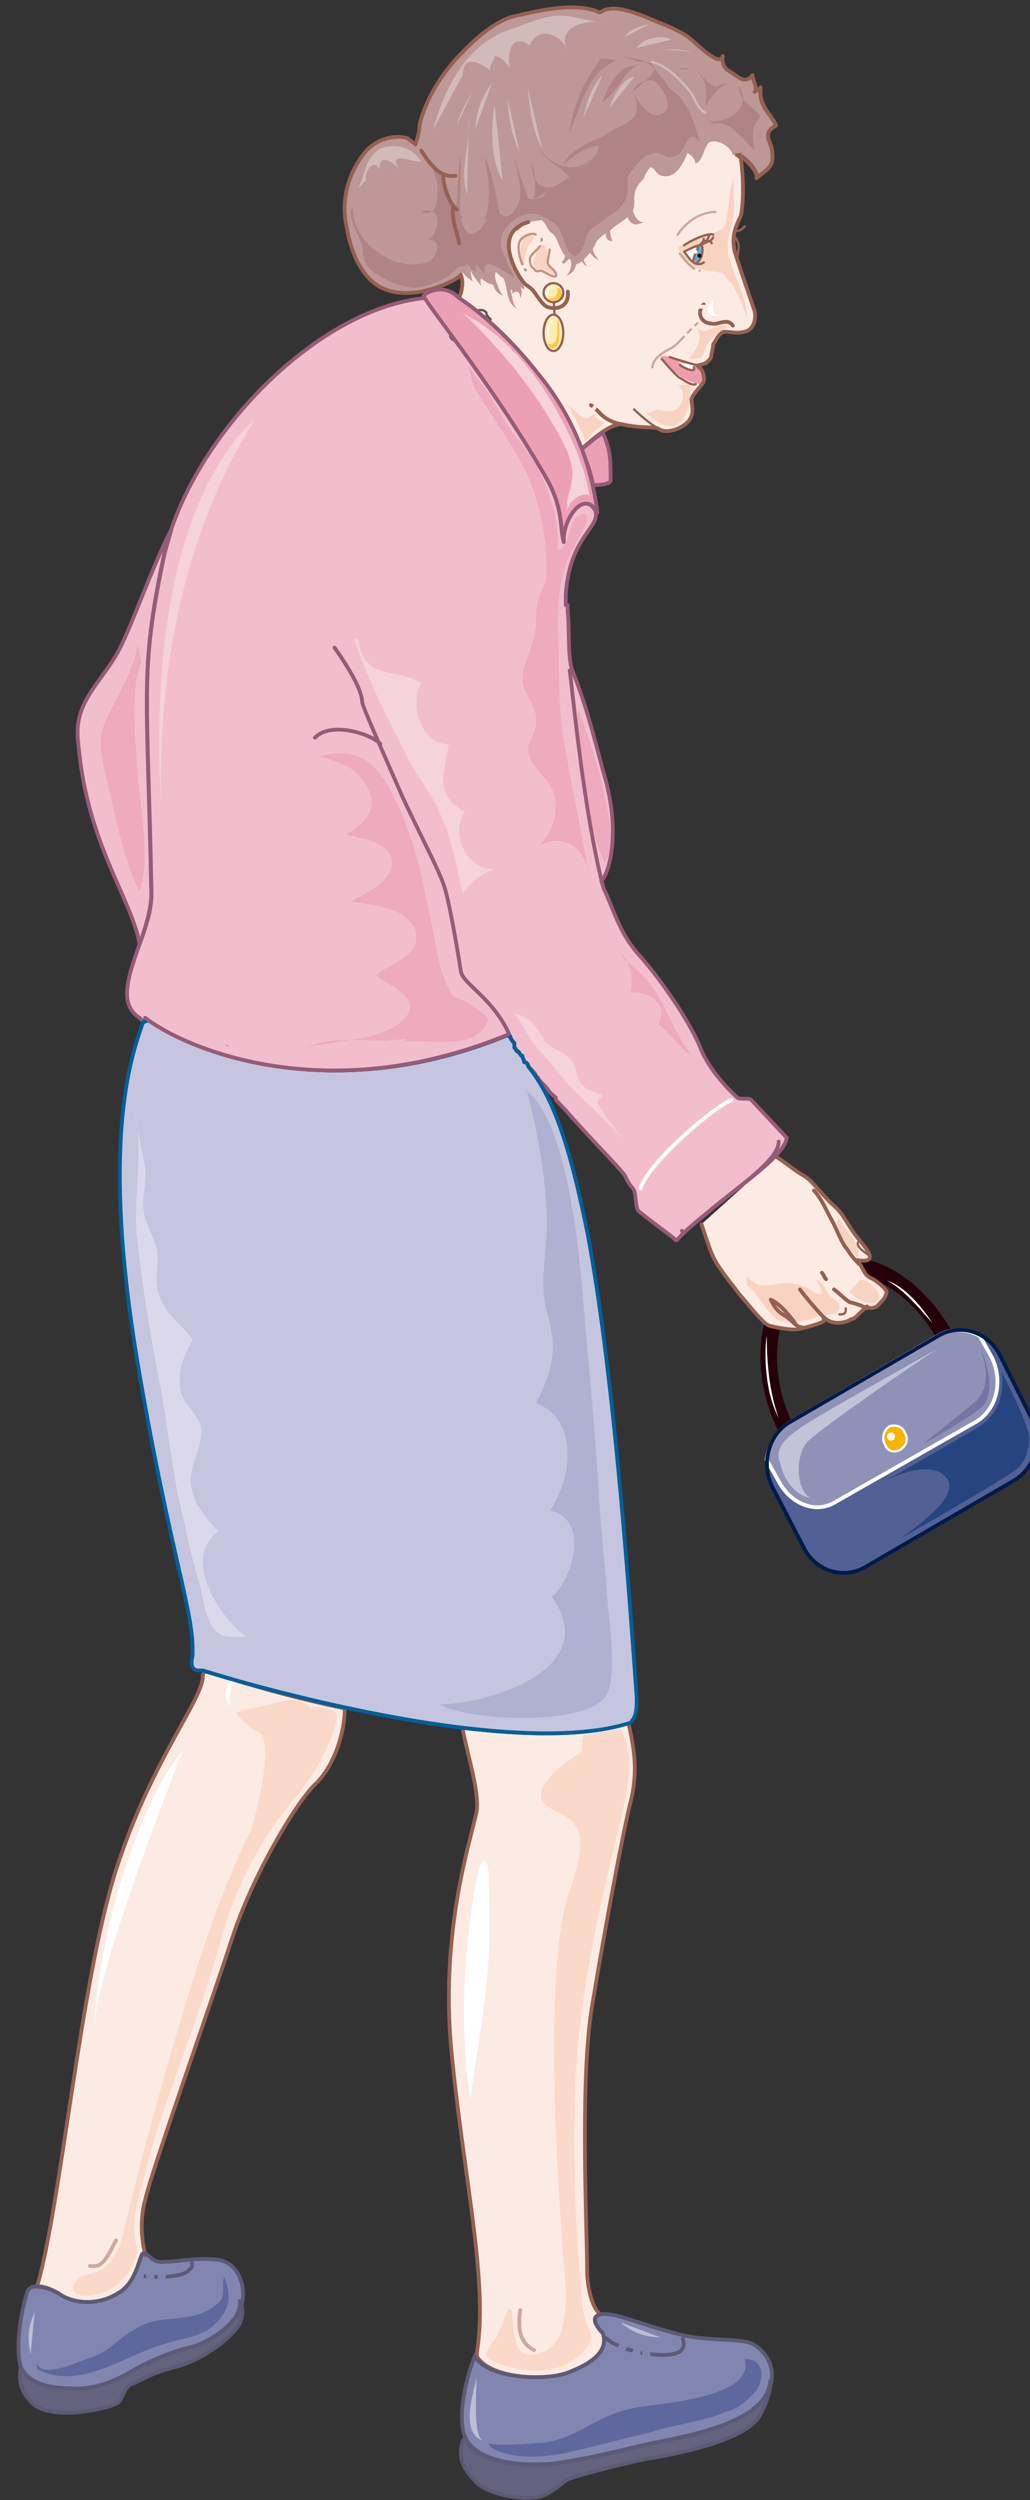 <svg xmlns="http://www.w3.org/2000/svg" version="1.0" viewBox="0 0 217.474 527.622"><rect x="0" y="0" width="217.474" height="527.622" fill="#333333" stroke="none"/><defs><clipPath clipPathUnits="userSpaceOnUse" id="a"><path d="M2.878.48h217.229v528H2.878z"/></clipPath></defs><path d="M183.509 265.959c-.42 0-.84.46-2.499 0 1.24 1.779 1.66 2.678 2.079 3.558 5.437 1.779 10.853 6.216 14.611 12.892l.42-.46c.84-.44 1.679-.88 2.918-.88-4.577-7.995-10.853-13.331-17.53-15.11zM164.72 280.19c-.84 0-2.079-.46-2.498-.46-.42-.44-.42-.44-.84-.44-1.679 6.657-.84 15.112 2.918 22.647.84-.44 1.68-1.32 2.519-1.759h.4c-3.338-7.116-3.758-14.231-2.499-19.988z" fill="#25000a" fill-rule="evenodd"/><path clip-path="url(#a)" d="M217.728 299.199c2.499 4.877.84 10.653-3.758 13.312L182.69 330.7c-4.578 2.658-10.414.899-12.913-3.978l-6.676-12.872c-2.518-4.877-.84-11.093 3.738-13.752l31.3-18.189c4.578-2.678 10.415-.9 12.913 3.978l6.676 13.312z" fill="#526195" fill-rule="evenodd"/><path d="m209.333 286.326-2.498-4.437c-2.499-1.319-5.817-1.779-8.735 0l-31.241 18.21c-2.898 1.758-4.577 4.876-4.997 7.974l2.498 4.438c2.499 4.877 7.916 7.095 12.093 4.437l29.562-16.85c4.577-2.678 5.817-8.875 3.318-13.772z" fill="#9091b7" fill-rule="evenodd"/><path d="M186.927 304.975c-.84-1.319-.42-3.078.82-3.957 1.218-.44 2.877 0 3.277 1.319.82 1.319.42 2.638-.82 3.518-1.239.88-2.878.44-3.277-.88z" fill="#f8b400" fill-rule="evenodd"/><path d="m43.214 352.546-.4.9c.4 4.877-10.833 17.749-18.349 41.295-7.495 23.526-11.653 71.037-16.67 87.906 1.26 0 2.919.44 4.597 1.32 2.919 2.218 8.335 2.658 12.493 0 4.177-2.219 4.577-8.435 5.417-8.435.42 0 .42.44.42.44-.84-3.099-1.26-7.536 0-11.973 1.259-5.777 14.17-42.175 18.328-55.067 4.178-12.872 13.332-28.403 17.51-32.4 4.157-3.998 6.236-11.093 6.236-15.99-12.912-2.659-24.165-6.217-29.582-7.996zM132.7 363.58c-8.735 2.678-21.627 2.678-34.92.9v.879c.84 4.457 3.319 12.452 2.919 16.45-.42 3.997-7.915 23.985-5.417 50.629 2.499 26.664 7.895 48.87 5.417 63.961v.9c2.898 4.877 15.37 5.316 19.948 3.098 4.557-1.78 7.895-4.438 6.636-7.995-2.079-2.22-2.079-3.538-.42-3.998-1.659-.88-2.898-5.317-2.898-9.314 0-8.895-1.66-41.315 1.24-56.866 2.498-15.11 6.235-35.099 7.894-41.755 1.66-6.656.84-11.113-.4-16.89zm22.846-330.9c.42 0 .42.46.84.46.839 5.756.419 11.093 0 12.432-.84 1.78-2.08 3.998-1.24 7.556 1.24 3.997 3.738 11.093 4.157 12.432.4 1.32 0 3.998-2.078 4.438-1.68.44-2.919 0-4.158 0-1.259 0-2.079 2.218-2.498 2.658 0 .9-.42 2.219-.42 2.678-.42.88-1.24 1.32-1.24 1.32s-1.258.46-1.678.46l.42.439c.839.44 1.259 2.658.839 3.098-.42.9-2.079 2.219-2.498 3.558 0 1.34.839 3.118-.84 4.897-1.24 1.32-4.557 2.658-6.236 1.32-1.24-.44-3.738 0-7.476-.88-2.918-.44-8.734 5.317-8.734 5.317-1.66-3.538-3.738-9.755-9.135-15.99-5.836-7.536-12.472-13.313-16.63-15.991 0 0 1.24-2.658.4-4.877-.4-2.219-2.079-3.998-2.079-3.998l7.915-20.427 38.237-18.669z" fill="#fcebe2" fill-rule="evenodd"/><path d="M163.86 26.504c-1.239-2.658-3.737-3.998-3.317-7.995l-1.24.9c.82-.44-.42-2.66-.42-3.559-1.678 2.219-3.337 0-4.996-.88-.84-.439-1.66-1.778-1.26-3.117-.819 2.678-6.236-3.538-7.895-4.437-2.918-1.76-5.816-2.659-8.734-3.978-2.499-.9-5.837-2.219-8.315-1.34-1.68.88-.84.44-2.499 0-4.997-1.338-10.813 0-16.65 1.34-3.738.88-7.895 4.437-10.813 7.535-3.738 3.558-7.915 9.754-9.155 15.53 0 1.34-.42 2.66-.84 3.999-.399-.44-1.238-.9-1.658-1.34-3.318-.88-6.656.44-8.735 2.659-3.738 4.437-5.417 10.214-4.157 15.99.84 5.317 3.318 11.533 8.315 13.312 4.577 1.759 11.233 0 15.39-2.678l.84-.88c.42.44 1.239 1.34 2.079 1.779-.42-.9-.42-2.219-.42-3.118 1.659 2.219 3.338 3.998 5.836 3.998-.84-.88-1.679-2.659-1.259-3.998 1.659 3.118 4.577 3.118 6.656 4.897v-1.34a6.189 6.189 0 0 0-1.24-1.778c-.839-2.219-2.918-4.877-2.078-7.096.42-.44 1.24-2.219 2.079-2.219.42-.44.42-.44.82-.879 0-.46.839-.9.839-.9.84 0 2.498-.44 3.338-.44.82.44 1.239 2.22 2.078 2.66 1.24.899 1.24 2.218 2.08 3.557.419 1.32 1.658 1.779 2.498 2.658.82 1.78 4.157-2.658 4.577-3.557.4-1.76 2.898-2.659 4.157-3.978 1.24-.9 2.899-1.779 3.738-3.118.84-1.32 0-3.098.84-4.877.4-.88.82-1.34 1.659-2.219 0-.44.84-1.779 1.239-2.218.84-.44 1.26 1.778 2.918 1.778 2.499.44 4.158-2.658 4.997-4.877.82.44 1.659 1.32 1.659 2.22 1.659-.46 1.659-3.119 2.918-4.438 1.66-.9 4.577.88 4.997 2.658.82-.44 5.397 2.659 4.977 4.877 2.079-1.779 3.758-2.218 3.338-5.317 0-2.218-2.498-3.997.82-5.776z" fill="#bd9897" fill-rule="evenodd"/><path d="M114.77 70.237c0-2.118.94-3.837 2.08-3.837 1.158 0 2.078 1.719 2.078 3.837 0 2.14-.92 3.838-2.079 3.838-1.14 0-2.079-1.699-2.079-3.838z" fill="#ffecb5" fill-rule="evenodd"/><path d="M117.709 67.36v2.638c0 1.319-.42 2.638-1.28 2.638h-.859c.44.44.86.88 1.28.88.859 0 1.278-1.32 1.278-3.079 0-.88 0-2.638-.42-3.078z" fill="#fcc843" fill-rule="evenodd"/><path d="M114.77 61.763c0-1.1.94-2 2.08-2 1.158 0 2.078.9 2.078 2 0 1.119-.92 1.998-2.079 1.998-1.14 0-2.079-.88-2.079-1.998z" fill="#ffecb5" fill-rule="evenodd"/><path d="M117.309 60.723c.44 0 .44.44.44.44 0 .88-.44 1.759-1.3 1.759h-.879c.44.44.88.44 1.32.44.859 0 1.718-.44 1.718-1.32 0-.88-.42-1.319-1.3-1.319z" fill="#fcc843" fill-rule="evenodd"/><path d="M127.283 91.345c-2.039 1.339-4.517 3.537-4.517 3.537 1.239 2.659 2.058 5.297 2.478 7.496.4 0 3.278 0 3.678-.88 0-4.397 0-6.616-1.64-10.153z" fill="#eca0b6" fill-rule="evenodd"/><path d="M148.11 258.363c.84 2.22 1.68 5.777 3.338 8.455 2.079 3.118 3.318 4.438 4.577 6.217 1.66 1.778 4.578 5.776 6.237 6.675 1.239.44 4.577.88 5.396.88 1.26 0 5.837-1.32 6.257-1.779v-.88c2.078 2.22 5.396.88 5.816.44.84 0 1.24-.88 3.318-2.658.42.44 1.26.44 2.079 0 .42-.44.84-.9 1.259-1.34.42-.439.82-1.338.82-1.778-.4-.88-2.08-2.219-2.899-2.659-2.078-.899-1.659-1.779-3.338-4.017 5.417.9 1.26-3.098-.4-5.337-1.678-2.219-2.498-4.437-4.577-6.216-2.078-1.78-4.577-5.337-6.236-6.216-1.679-.9-3.758-2.679-5.836-4.018z" fill="#fcebe2" fill-rule="evenodd"/><path d="M158.604 232.1c-.42-.46-2.499 0-2.918-.46-3.318-3.099-5.837-6.217-7.496-9.754-2.498-6.676-9.994-16.89-13.751-20.888-3.338-3.997-4.578-7.995-6.656-12.872-.42-.44-.42-1.34-.84-2.219 1.24-.9 4.577-9.334.42-23.086-1.68-6.216-3.338-13.332-6.676-21.766-.82-3.119-.42-7.996-.82-11.993v-1.34h-.42v-2.218c.82-12.433 7.496-14.211 6.237-17.75-2.499-4.457-7.076 2.22-6.656 6.657-.84-2.679 0-6.656-3.338-12.893-9.994-17.749-22.906-33.74-25.824-38.636-23.766 2.239-50.43 30.661-55.427 55.087-4.997 23.965-3.338 27.963-2.498 70.597 0 9.334-9.595 21.767-2.499 26.204l.84.9c.4-.46.4-.9.4-.9 7.915 6.216 37.916 19.548 76.673 3.558 0 0 0 .44.42.44 0 .44.42.899.84 1.339v.88c.419.439.419.899.819.899.42.44.42.879.84.879 0 .44.419.88.419 1.34.42 0 .84.439.84.879l.819.9c.42.439.84.879.84 1.318.42 0 .42.44.839.9.42.44.82.88 1.24 1.319l.419.46c.42.88 1.26 1.319 1.659 1.759v.46c.84.879 1.26 1.319 2.099 2.218 5.416 6.216 11.253 11.993 12.492 13.752.42.9.84 1.779 1.659 2.678.84.88.42 3.998 1.26 4.877 3.337 2.678 7.075 5.337 7.495 5.777.84.879-.42.44 6.256-4.877 6.656-5.777 17.09-12.433 17.49-16.43-2.5-2.679-4.998-5.337-7.496-7.996z" fill="#f2becd" fill-rule="evenodd"/><path d="M29.482 199.28c1.26-3.539 2.519-7.096 2.519-10.654-.84-42.674-2.519-46.672 2.518-70.657.42-2.22 1.24-4.458 1.66-6.237-4.178 8.015-8.796 21.787-11.734 26.664-3.778 6.236-8.814 10.234-7.975 17.79 1.679 21.766 11.333 33.32 13.012 43.093z" fill="#f2becd" fill-rule="evenodd"/><path d="M111.512 225.044c0-.44-.4-.88-.82-.88 0-.44-.419-.9-.419-1.339-.42 0-.42-.44-.84-.88-.42 0-.42-.44-.839-.899v-.88c-.4-.44-.82-.899-.82-1.339-.42 0-.42-.44-.42-.44-37.516 15.551-67.118 3.119-75.873-3.117l-1.26.46c-2.918 7.994-8.754 26.203-1.239 71.496 7.076 41.755 12.093 52.868 11.673 62.202-.84 3.538 1.24 3.098 2.08 3.098 14.17 4.438 66.279 18.649 90.045 11.114 1.659-.9 1.659-3.118 1.659-5.337-1.24-16.87-4.578-67.52-10.414-98.16-3.338-16.43-6.676-27.984-12.513-35.1z" fill="#c6c5df" fill-rule="evenodd"/><path d="M127.283 492.422c1.24 3.557-2.079 6.196-6.636 7.995-4.597 2.198-17.51 1.759-20.428-3.118-1.639 3.997-3.757 12.392-2.078 16.83 1.679 4.437 9.154 6.635 18.748 5.756 9.554-1.32 14.551-3.078 23.706-4.877 8.754-1.76 18.349-4.397 21.267-9.714 2.878-5.317-.44-9.315-2.918-10.634-2.919-1.359-10.434-.44-16.27-2.238-5.397-1.32-10.794-3.518-13.712-3.958-2.918-.48-4.997.44-1.68 3.958z" fill="#8186b1" fill-rule="evenodd"/><path d="M162.661 502.136c0 .92-.4 2.238-.84 3.118-2.917 5.357-12.472 8.035-21.226 9.794-9.155 1.799-14.152 3.598-23.706 4.917-9.154.88-16.67-.88-18.748-5.357l-.4.44c-1.28 4.037.4 6.236 2.918 8.914 2.878 2.679 10.793 3.998 14.151 2.679 3.318-1.76 3.718-2.679 5.397-3.558 4.158-1.32 9.554-2.678 15.39-3.998 8.316-1.359 21.228-4.037 24.586-8.914 2.878-4.917 2.478-8.035 2.478-8.035z" fill="#64627d" fill-rule="evenodd"/><path d="M5.677 483.987c-1.26 3.997-2.519 11.573-1.26 15.57 1.68 3.578 6.257 4.458 10.434 4.458 4.597.44 9.174-1.34 12.932-3.558 3.758-2.219 8.355-4.018 11.693-4.897 2.918-.44 7.915-3.118 10.414-6.676 2.918-4.018 1.259-11.573-4.158-12.033-5.017-.44-7.515.46-10.853.46-2.918.44-3.338-1.8-4.597-1.8-.82 0-1.24 6.237-5.417 8.476-4.178 2.658-9.594 2.218-12.512 0-2.919-1.78-6.257-2.239-6.676 0z" fill="#8186b1" fill-rule="evenodd"/><path d="M50.63 485.266c0 1.34 0 2.239-.84 3.578-2.499 3.578-7.496 6.256-10.414 6.696-3.338.9-7.915 2.678-11.673 4.917-3.738 2.218-8.315 4.017-12.912 3.558-4.157 0-8.735-.88-10.414-4.458-.42 3.118 0 4.917 1.68 6.696 1.239 2.219 5.416 3.558 11.652 2.679 5.837-.9 5.837-1.34 7.096-1.78 1.24-.899 1.24-3.137 2.898-4.017 1.68-.46 3.758-2.239 9.175-3.578 5.416-1.339 10.833-5.357 12.912-8.035 1.659-1.779 1.659-4.457.84-6.256z" fill="#64627d" fill-rule="evenodd"/><path d="M64.8 220.946c5.837-2.219 10.434-1.32 16.67-1.32 3.339-.439 12.093-.439 14.172-3.557 2.499-3.118-1.24-7.116-2.079-10.214-1.239-3.558-1.659-7.555-2.498-11.113-1.66-8.435-3.338-16.87-7.076-24.865-3.758-7.995-7.515-12.892-16.67-10.214 3.318.88 7.076 1.78 9.155 4.877 4.177 5.337 1.259 8.895-3.338 11.553 2.918.88 8.754 1.34 9.594 5.337.42 4.877-5.837 7.096-8.755 8.875 4.178.44 12.513 1.339 13.752 6.216 1.26 5.337-5.417 6.676-8.335 9.334 2.079 1.78 7.515 3.558 7.096 7.096-.84 3.998-7.916 5.776-10.834 6.236z" fill="#eeaabe" fill-rule="evenodd"/><path d="M85.588 219.767c5.017-.46 15.85 2.218 17.51-4.917-2.08-1.78-4.578-3.578-7.076-4.477-4.997-2.679-5.417-2.679-7.096-8.935z" fill="#eeaabe" fill-rule="evenodd"/><path d="M74.795 134.838c2.918 8.895 7.095 16.91 11.253 24.905 2.079 4.457 5.417 8.015 7.076 12.453 2.498 5.336 3.338 11.113 4.577 16.45 1.679-2.659 4.177-4.438 7.076-5.337-5.817.9-9.994-7.096-6.656-11.993-6.237-3.558-4.578-7.555-3.338-14.231-6.237 0-8.315-8.895-5.817-12.892-4.997-3.558-12.073 0-13.332-9.355zm33.819 79.152c1.66 1.78 2.499 3.998 3.738 5.757 2.079 2.658 4.557 5.317 6.636 7.975 4.557 5.317 9.954 8.855 14.091 15.05-2.478-3.537-4.957-6.635-7.035-10.173.42-.44.42-.88 1.239-1.34-1.24-.879-3.318-.879-4.138-2.198-1.659-1.339-1.259-3.997-2.498-5.317-1.66-2.218-4.138-1.779-5.797-4.437-1.659-2.658-2.918-4.857-6.236-5.317zM33.98 168.978c-2.52-46.992 9.194-70.957 19.628-80.272-3.758 6.656-20.468 31.94-19.629 80.272z" fill="#f6d2db" fill-rule="evenodd"/><path d="M129.002 43.773c2.079-3.098 4.577-10.613 9.154-11.513 2.499 0 2.079 1.78 4.997.44 1.66-.88 2.079-6.196 4.557-2.658-1.659-6.636-3.318-10.634-9.973-13.292 2.078 1.339 5.416 6.656 1.259 7.535-2.499.44-4.997-3.977-5.837-5.756 4.158 7.975-2.478 7.095-6.236 10.633-.4 0-.4 2.219-.82 3.098-1.259 1.78-2.498 2.659-4.157 3.998-2.498 2.219-5.816 2.658-7.495 5.757z" fill="#b08384" fill-rule="evenodd"/><path d="M124.884 38.037c-8.754.88-7.075 13.332 1.66 8.455 2.918-1.34 4.996-2.239 5.836-5.357.84-3.998-1.66-7.995 3.738-10.234zm25.665-11.973c3.777-.88 6.276 3.518 8.794 5.717-.42-2.639-.84-5.277 1.24-7.056-1.66-2.638-4.598-3.078-4.598-6.616 2.939 4.417-2.078 7.955-6.276 7.515z" fill="#b08384" fill-rule="evenodd"/><path d="M91.425 27.383c2.518-8.894 6.676-17.33 15.45-20.887 2.918-.9 6.676-2.678 10.014-3.118 3.758-.46 7.096 1.32 10.834 1.32-3.738-.44-10.414.459-7.916 6.235-.84-3.557-6.256-5.776-7.935-1.339-3.758-2.658-4.997 1.34-4.157 4.897-.84-1.339-2.099-2.658-3.338-2.658 0 1.319-1.26 1.779-.84 3.098-2.098-1.779-5.836-3.558-5.836.9z" fill="#d2bab9" fill-rule="evenodd"/><path d="M103.517 516.427c4.178 2.658 10.834 2.219 15.41 1.34 6.237-1.34 12.493-3.099 18.31-4.438 5.417-1.759 11.253-2.219 16.25-4.417 2.498-.46 4.577-2.659 6.236-4.438 1.66-2.658 1.66-6.656-2.498-6.656 2.498 8.875-20.388 9.315-24.565 10.634-7.496 1.779-10.814 6.216-18.31 7.096-1.658 0-9.573.879-11.252 0zm-95.722-16.51c9.155 4.857 18.729-3.078 27.044-5.297 4.157-1.319 7.495-1.319 10.394-3.977 3.338-3.098 3.737-6.197 2.078-10.174-.42 1.339 0 3.098-.42 4.437-.819 1.76-3.737 3.078-4.976 3.518-4.578 1.34-9.575.46-13.312 3.098-4.158 2.219-5.417 4.857-9.994 6.196-2.479.88-9.974 4.418-10.814.88z" fill="#5f689c" fill-rule="evenodd"/><path d="M7.316 487.984c-1.26 2.639-1.68 5.717-.84 8.795zm94.582 27.104c-4.637-1.76-2.098-9.714-1.259-13.272 0 2.658-.84 11.953 1.26 13.272zm29.182-24.945c2.499 2.239 5.417 3.118 8.316 3.118z" fill="#bdbed6" fill-rule="evenodd"/><path d="M157.704 271.196c2.499 1.779 4.158 6.256 7.056 7.595 2.079.44 4.997 0 6.656-.44 1.24-.46 1.66-.9 2.898-.9.84 0 2.899 0 2.899-1.778 0-.9-1.66-1.799-2.06-2.239-.839-1.339-1.258-2.678-2.917-3.578.42.9 1.259 2.24 1.259 3.119-1.26.46-2.079-.88-3.338-1.34-1.24-.44-2.479-.88-4.138-.88-3.318 0-5.396 1.78-8.315-1.358zm19.189-12.833c.42 3.079 1.659 4.837 4.137 7.036 1.22-3.078-3.298-6.156-4.137-8.795zm2.478 14.192c.84 1.339 5.457 4.037 6.296 1.339.42-1.34-2.938-4.497-4.197-3.598zM136.437 87.327c2.119 1.34 4.637 4.018 7.156 1.779 1.679-1.34 2.518-5.816 2.099-8.075-.84 0-1.68.46-2.519 0 1.26 1.36 1.26 3.158.42 4.497-1.26 1.8-2.938 1.34-4.617.9zm9.115-11.573c3.378 0 2.538-.44 3.797-3.078 1.26-1.779 2.519-2.658 4.198-3.538-1.679-1.779-4.617 2.199-6.296 0 .84 2.199.42 3.538-.84 5.297zm9.254-38.217c0 2.679.42 5.357 0 8.475-.42 2.219-1.26 4.437-1.26 6.676.84 4.897 4.158 9.334 4.158 14.671-.4-1.779-1.239-3.997-2.478-6.216-.84-1.34-1.26-2.678-2.079-3.558-.84-.9-2.079-1.799-2.498-2.678-1.26-2.679.42-3.998 1.659-5.337 1.659-3.118 1.239-6.676 2.078-10.234z" fill="#f9d3c1" fill-rule="evenodd"/><path d="M153.187 47.771c-1.679 1.34-3.758 1.779-5.836 2.678-.84.44-2.079.44-3.338 1.32-1.26.46-.84.46-.42 1.779.42 2.678 3.758 3.118 5.836 3.557.84 0 2.08.44 2.919.44.84.46 1.259 1.779 2.078 2.219zM113.95 50.41c0 .919-.419 1.818-.819 3.178 0 .899-.84 1.339-.42 2.258.42 1.8.82.9 1.66.9 1.239.44 1.639.9 2.878 1.339 0-1.34-2.878-1.8-1.24-4.497zm-1.178-.4c-2.979-2.239-3.838 4.937-1.7 6.716-.859-1.78 0-4.478 1.28-5.817z" fill="#f9d3c1" fill-rule="evenodd"/><path d="M147.23 52.248c-.399 0-.799 0-1.198.46-.4 0-1.2.44-1.6.44.8.44.8 1.339 1.2 1.339 0 .44.4.44.8.88 0-.88 0-2.659.799-3.119z" fill="#fff" fill-rule="evenodd"/><path d="M147.73 51.769c-.42.9-.859 1.339-.859 1.779-.44.899-.44 2.218 0 1.778.86 0 1.3-1.319 1.3-1.778.419-.44.419-1.32 0-1.78z" fill="#59b1df" fill-rule="evenodd"/><path d="M140.275 76.234c0 .44 2.079 2.178 3.758 3.498 1.659.88 3.318 1.299 3.737 1.299.82-.42.82-3.478.42-3.478-.84-.88-5.836-2.199-7.076-2.199z" fill="#f09caa" fill-rule="evenodd"/><path d="M93.903 48.69c3.838-4.437 2.139-10.633 3.418-15.95 0 5.757-.42 11.953 0 18.15zm8.395-2.278c1.639-3.998.82-8.895 0-13.352 1.639 3.118 2.459 8.475 3.278 12.472zm6.656-2.159c2.059-3.538 0-8.874-.82-12.872.82 3.558 2.06 6.676 3.278 10.214zm18.009-31.98c-3.338 4.437-5.836 9.314-6.676 15.51 2.499-5.317 3.758-12.852 9.994-15.05zm4.877 2.138c-2.498 1.8-3.758 4.478-4.597 7.136 3.778-2.658 4.597-7.575 9.194-8.475z" fill="#b08384" fill-rule="evenodd"/><path d="M130.6 11.793c3.779.9 5.038 0 7.976 3.138.84 1.34 2.499 2.239 2.499 4.018-1.66-2.679-6.277-2.679-7.536.44.42-.44 4.617-3.559 4.617-4.898-.42-2.238-2.938-.9-4.197-1.799zm15.811 2.638c2.899 1.78 2.899 4.897 2.479 7.995 1.659-2.218 2.498-3.997 4.977-4.877-2.479 0-2.479 1.78-4.557-.44-1.24-.899-1.24-1.778-2.899-2.678-.84 0-2.078.46-3.338 0zm-16.13 13.352c-3.778 1.34-9.654 3.118-11.353 7.116 2.538-2.659 7.575-5.777 10.933-3.098z" fill="#b08384" fill-rule="evenodd"/><path d="M125.564 32.7c-3.718 4.497-9.095 2.699-11.993-1.799 1.66 3.598 5.377 4.058 7.036 7.196zm-12.852 9.394c.42-2.698.42-5.416-.42-7.675 0 4.977 2.918 6.336 6.636 4.078z" fill="#b08384" fill-rule="evenodd"/><path d="M99.02 24.745c.4 5.297-2.079 11.033-.42 16.31zm5.417-2.638c-.86 4.457-.86 11.992 1.699 15.99zm2.818-1.04c0 3.598.84 7.616 2.478 11.193zm4.157-2.638c.44 4.477.88 8.934 3.039 12.952zM131.88 7.795c1.24-1.799 3.298-2.258 5.357-2.718zm2.559 2.319c1.659-2.259 4.957-2.718 7.435-1.799zm5.276.32c2.139 0 4.278 0 6.396.48zm-12.472 5.356c-2.479 2.659-3.318 5.757-4.158 9.275zm6.636.48c-2.419 0-4.457 4.437-5.277 6.636zM99.74 19.388c-1.22 2.199-2.459 3.958-3.278 7.036zm4.157-1.838c-2.399 3.137-3.198 5.816-3.598 9.833z" fill="#d2bab9" fill-rule="evenodd"/><path d="M143.073 76.234c.84.46 1.26 1.379 2.099 1.379.42.46 1.26.46 1.26-.46-.42-.46-1.68-.46-2.1-.46z" fill="#fff" fill-rule="evenodd"/><path d="M148.61 256.525c6.676-5.777 17.09-12.433 17.49-16.43l-7.496-7.976c-.42-.46-2.499 0-2.918-.46-8.735 4.898-17.49 13.333-21.247 22.207 0 .88 0 1.32.42 1.76 3.337 2.677 7.095 5.336 7.495 5.776.84.879-.4.44 6.256-4.877z" fill="#f2becd" fill-rule="evenodd"/><path d="M140.635 76.714c-.4-.46-.4-.92-1.24-1.38.84-.46 1.66 0 2.479 0z" fill="#f09caa" fill-rule="evenodd"/><path d="M48.61 396.04c-7.935 17.31-21.267 68.818-22.526 75.034-1.24 5.757-4.157 8.435-7.495 8.875-2.918.44-5.437 5.317.82 4.437 6.255-.879 9.174-6.656 9.593-9.314-1.659-7.555 0-9.334 2.499-19.988 2.918-10.653 10.853-30.182 15.03-45.292 4.158-15.091 10.414-23.966 16.67-31.521 6.257-7.995 7.916-14.651 7.916-15.97 0-1.78-2.499-1.78-5.417-2.24 2.499 7.116-10.414 17.77-17.09 35.979z" fill="#fad9c9" fill-rule="evenodd"/><path d="M49.77 361.381c.84.88 1.26 1.759 2.518 2.658 1.26 1.32 3.338 1.76 4.598 3.098 2.518 3.099.839 7.536 1.679 11.074 3.757-.88 9.194-11.074 7.955-15.071-.42-3.538-2.519-4.437-5.437-4.437z" fill="#fad9c9" fill-rule="evenodd"/><path d="M54.407 364.859c3.318 2.239.84 14.711-2.498 24.945-3.738 10.234 9.154-12.912 9.154-12.912l2.059-10.234z" fill="#fad9c9" fill-rule="evenodd"/><path d="M19.788 428.02c1.679-24.884 10.913-49.33 18.869-58.684-3.338 8.455-17.61 44.913-18.869 58.685z" fill="#fff" fill-rule="evenodd"/><path d="M131.06 364.859c2.1 4.017 2.5 8.455.42 17.35-2.078 9.334-9.154 34.678-9.994 57.345-.84 22.666.84 38.676 1.26 44.912.4 6.217 2.078 6.656 2.078 8.875 0 1.779-6.256 11.113-20.827 4.897-2.099-.88-1.26-2.219.42-4.437 2.078-2.679 2.898-9.335 3.737-5.337.42 3.998.42 9.334 4.578 8.435 4.597-.88 7.095-3.998 6.676-14.671-.84-10.214-5.417-65.78.84-83.13 6.235-17.33-2.1-14.671-5.418-18.669-3.338-3.997 7.916-10.673 7.916-10.673l.4-3.558z" fill="#fad9c9" fill-rule="evenodd"/><path d="M103.177 412.91c.4-6.676 0-13.332 0-17.79-.42-3.557-1.259-3.098-2.098-.44-2.519 10.674-4.617 32.461-1.68 48.451 0-3.098 2.939-16.89 3.778-30.221z" fill="#fff" fill-rule="evenodd"/><path d="M119.408 84.709c1.679 2.638 2.918 5.256 4.157 8.315.84-.42 1.26-1.3 2.079-2.18.42-.439 1.679-.879 2.079-1.758-1.24 0-2.08-1.3-2.479-1.739-2.079 2.618-3.758-1.32-5.417-1.759z" fill="#f9d3c1" fill-rule="evenodd"/><path d="M150.229 63.362c-1.64 2.238-.82 3.997 2.039 3.118-2.04.44-2.04-1.78-1.62-3.118z" fill="#fff" fill-rule="evenodd"/><path d="M171.036 316.088c-2.918-1.759-3.318-8.854-.42-11.972 3.339-3.098 21.228-15.53 27.464-19.528 0 0-18.309 10.213-25.784 14.65-7.496 4.438-8.755 6.657-7.496 9.755.42 2.658 2.918 6.656 6.236 7.095z" fill="#c2c2d8" fill-rule="evenodd"/><path d="M28.203 233.978c2.498 8.435-.42 19.528.84 28.403 1.239 10.654 2.918 20.847 4.996 31.061 1.66 9.315 2.499 19.069 4.997 28.403.82 4.437 2.08 8.875 3.318 13.312 1.68 7.975 2.1 11.073 9.575 10.194-4.578-3.098-14.152-15.97-5.817-22.187-2.498-2.658-4.997-5.317-5.836-9.754-.42-4.437 2.918-8.435 2.078-12.432-.4-2.22-3.318-4.438-4.157-7.096-.82-4.437.42-7.536 2.498-11.093-1.659-2.659-4.997-4.877-6.236-7.536-2.498-4.877-.84-6.216-1.26-11.093-.419-3.098-2.498-5.317-2.917-8.875-.4-3.558 1.259-7.095 0-10.653z" fill="#dad8ea" fill-rule="evenodd"/><path d="M111.133 230.3c7.915 5.337 10.833 30.682 11.653 40.016 1.259 15.55 2.918 31.121 3.757 46.672.42 6.676 1.24 13.332 1.66 20.008.419 4.877 2.078 15.99 0 20.447-3.339 7.096-29.583 5.777-35.42 2.219 10.015 0 34.6-7.116 23.766-22.666 4.578-3.998 7.916-16.45-.42-18.23 4.578-6.675 6.237-19.108-2.918-22.665 3.338-6.676 4.578-11.114 2.499-18.23-1.66-6.216-.84-9.334-.42-15.55.84-9.794-1.659-22.686-3.758-31.121z" fill="#b0b0d2" fill-rule="evenodd"/><path d="M190.245 324.563c4.997-2.658 21.607-12.452 24.085-14.231 2.499-1.799 3.738-6.236 2.499-8.915-.82-3.118-5.397-12.032-5.397-12.032s1.659 7.575-4.577 11.593c-6.636 3.997-20.768 12.012-20.768 12.012 6.236-3.558 12.473-3.997 14.132-.44 1.659 3.998-7.056 9.795-9.974 12.013z" fill="#264580" fill-rule="evenodd"/><path d="M194.722 304.895s10.074-5.736 12.592-7.955c2.919-3.098 1.26-8.835-.42-12.832 1.26 3.538 2.52 8.854-1.259 11.953-3.777 3.098-10.913 8.834-10.913 8.834z" fill="#7376a2" fill-rule="evenodd"/><path d="M164.42 299.219c-3.358-6.197-2.938-15.491-2.518-17.27 0 2.219 0 10.634 2.518 17.27zm22.787-28.943c2.118.46 5.896 3.138 9.674 8.955-1.26-1.34-6.297-7.596-9.674-8.955z" fill="#fff" fill-rule="evenodd"/><path d="M116.51 115.27c3.737 3.118 3.317-5.337 5.396-6.216 4.537-2.678.4 4.437-.42 5.776-3.318 5.337-3.737 11.573-3.737 17.79.42 7.555 0 16.01 1.259 23.565 1.639 9.355 3.718 19.129 5.377 28.463-.84-5.776-5.377-8.895-10.354-6.216 2.079-2.679 3.318-4.897 3.318-8.455 0-5.337-4.977-7.116-5.797-11.113-.42-2.219 1.64-3.998 1.64-6.237.42-3.557-2.899-6.216-2.899-9.334 0-3.118 2.079-6.216 2.499-9.334.82-3.118 0-5.777 1.239-8.455.82-2.219 2.079-3.998 2.478-6.216.42-2.239 0-2.239.42-4.018zm14.51 85.748c.42 1.78 2.1 2.219 3.359 3.558 2.098 1.779 2.938 3.118 4.617 5.777 2.518 3.997 4.197 8.894 7.115 12.432-2.918-1.759-4.597-4.877-7.115-6.656 2.518-4.437-2.519-7.116-5.877-6.656.84-4.018-.42-8.015-4.197-9.794z" fill="#eeaabe" fill-rule="evenodd"/><path d="M121.886 150.489c0 5.776 1.68 11.993 2.099 18.209.84 3.997 1.679 9.774 3.778 13.312 2.518-3.998.42-11.094-.42-15.53-1.26-6.217-3.358-11.114-5.037-16.45zM99.78 81.05c4.177 7.556 11.273 16.011 13.351 24.006 2.08 6.676 2.919 14.671 1.68 21.787 1.658-4.877 3.317-8.894 2.918-14.231-.42-4.877-2.1-9.774-4.178-13.772-1.679-3.558-5.017-6.676-7.096-10.234-1.239-2.218-2.498-4.457-3.757-6.236-1.24-1.779-2.918-3.558-3.758-5.337zm-70.758 54.668c-.42 4.897-3.338 9.334-5.426 13.781-2.509 4.887-2.929 6.227-1.67 12.443 2.09 8.445 3.758 18.669 7.516 26.224 2.499-6.666 0-18.219-.42-25.774-.42-6.227-1.669-16.89.84-22.667z" fill="#eeaabe" fill-rule="evenodd"/><path d="M133.959 38.896c-1.24 2.24-.82 8.475 2.478 8.036-.82 0-1.639.44-2.478.44-2.079-.88-1.24-2.66-2.079-4.458zm-3.359 7.516c-2.098.46-2.098 2.698-1.258 4.477-2.1 0-1.26-2.238-1.26-3.578zm-4.157 3.198c-2.458 1.32-1.219 3.958 0 5.277-1.219-.44-1.639-1.32-2.458-2.199-1.24.88-.84 2.638 0 3.518-1.24-.44-.84-1.759-2.059-.88-.42.44-.42 1.76-1.24 2.2-.419.439-.839.439-1.238.879.82-.88 1.639-2.639.82-3.958-.42.44-1.24 1.759-1.66.88 1.66-1.76 0-4.398 0-6.597zm-21.986 5.756c1.259 2.22 2.078 3.099 2.498 5.757.42 2.199.82 3.518 2.898 4.397-1.659-.44-1.659-3.078-2.078-4.397.42 0 .42.44.42.88.839-.88 1.658-.44 1.658.879 1.24-2.199-1.659-4.857-2.898-6.616z" fill="#bd9897" fill-rule="evenodd"/><path d="M105.736 56.646c-2.519.44-.42 4.437.4 5.756-2.08-.88-1.66-2.218-2.919-3.977-.4-.46-1.239-.46-1.659-1.34-1.259-.88-.839-2.218-.42-3.557z" fill="#bd9897" fill-rule="evenodd"/><path d="M102.298 57.185c-.8.9-1.22 2.659-.4 3.538-1.639-2.198-3.278-3.538-2.858-6.636z" fill="#bd9897" fill-rule="evenodd"/><path d="M116.93 67.36c-.86 0-2.16 2.678-.86 4.876-.42-.44-.42-3.977.86-4.877zm0-7.117c-.86 0-2.16 1.32-1.28 2.639 0-.88.42-2.639 1.28-2.639z" fill="#fff" fill-rule="evenodd"/><path d="m43.214 352.546-.4.9c.4 4.877-10.833 17.749-18.349 41.295-7.495 23.526-11.653 71.037-16.67 87.906 1.26 0 2.919.44 4.597 1.32 2.919 2.218 8.335 2.658 12.493 0 4.177-2.219 4.577-8.435 5.417-8.435.42 0 .42.44.42.44-.84-3.099-1.26-7.536 0-11.973 1.259-5.777 14.17-42.175 18.328-55.067 4.178-12.872 13.332-28.403 17.51-32.4 4.157-3.998 6.236-11.093 6.236-15.99 0 0 0 0 0 0-12.912-2.659-24.165-6.217-29.582-7.996" fill="none" stroke="#956152" stroke-width=".8" stroke-linecap="round" stroke-linejoin="round"/><path d="M30.661 214.79c7.916 6.216 37.897 19.508 76.594 3.558" fill="none" stroke="#955b77" stroke-width=".8" stroke-linecap="round" stroke-linejoin="round"/><path d="M132.7 363.58c-8.735 2.678-21.627 2.678-34.92.9v.879c.84 4.457 3.319 12.452 2.919 16.45-.42 3.997-7.915 23.985-5.417 50.629 2.499 26.664 7.895 48.87 5.417 63.961v.9c2.898 4.877 15.37 5.316 19.948 3.098 4.557-1.78 7.895-4.438 6.636-7.995-2.079-2.22-2.079-3.538-.42-3.998-1.659-.88-2.898-5.317-2.898-9.314 0-8.895-1.66-41.315 1.24-56.866 2.498-15.11 6.235-35.099 7.894-41.755 1.66-6.656.84-11.113-.4-16.89" fill="none" stroke="#956152" stroke-width=".8" stroke-linecap="round" stroke-linejoin="round"/><path d="M147.23 68.239c-1.638 1.339-3.717 3.977-4.956 4.877-1.24.88-4.138 1.759-4.557 4.397" fill="none" stroke="#c9a89c" stroke-width=".48" stroke-linecap="round" stroke-linejoin="round"/><path d="M146.911 81.07c-.84.44-2.538-.879-3.378-1.318-.84-.44-3.818-3.998-3.818-3.998m7.515 1.279c-.819 0-5.836-1.679-5.836-1.679m5.097 2.139c.42.9-.84.9-2.938-.46m6.716-25.704c-.4-.92-1.24 0-2.499.44-.82 0-3.338 1.359-3.338 1.359.84.9 2.1 3.598 4.178 2.258m1.979-5.876c-1.22-.46-4.917 1.36-6.157 2.259" fill="none" stroke="#956152" stroke-width=".48" stroke-linecap="round" stroke-linejoin="round"/><path d="M148.15 51.769c.44.9 0 3.158-.92 3.597m.48-3.597c-.42 0-.42.46-.42.9-.419.439-.859 1.778-.859 2.218" fill="none" stroke="#956152" stroke-width=".48" stroke-linecap="round" stroke-linejoin="round"/><path d="M131.08 89.506c-4.197-.88-4.617-3.098-6.316-3.998" fill="none" stroke="#956152" stroke-width=".8" stroke-linecap="round" stroke-linejoin="round"/><path d="M147.71 57.085c-1.239.44-4.157-3.557-4.157-3.557" fill="none" stroke="#c8a699" stroke-width=".48" stroke-linecap="round" stroke-linejoin="round"/><path d="M114.39 50.41c0 2.238-1.658 2.238-2.498 4.037 0 .9 0 1.799.84 2.239.42.9.84.44 1.659.44.84.46 3.737 2.238 2.918.46-.42-.9-1.66-1.34-1.66-2.24 0-.899.4-1.798.4-2.698" fill="none" stroke="#bd9688" stroke-width=".48" stroke-linecap="round" stroke-linejoin="round"/><path d="M119.887 61.543c.4 3.538-2.938 3.977-4.597 3.098-1.26-.88-2.099-2.659-2.938-3.538-.42-.46-1.24-.9-1.66-1.34-1.258-1.338-7.115-10.653.84-12.871m43.214 21.826c-1.22-1.779-3.298 0-4.517-.44-2.079 0-3.318-2.238-1.659-4.037" fill="none" stroke="#956152" stroke-width=".8" stroke-linecap="round" stroke-linejoin="round"/><path d="M150.589 50.09s-.44.8-.88.8m.001-1.36c0 .46-.4 1.36-.8 1.36m-.32-.48c0 .46-.44.919-.88 1.359" fill="none" stroke="#956152" stroke-width=".48" stroke-linecap="round" stroke-linejoin="round"/><path d="M111.013 57.045c-.82-.879-2.079-4.437-1.24-6.216.84-1.319 2.919-1.779 3.318-1.319" fill="none" stroke="#bd9688" stroke-width=".48" stroke-linecap="round" stroke-linejoin="round"/><path d="M155.546 48.73c.84 0 1.259-.48 1.679-.959m-1.999 2.319c.88 1.299.88 1.739.44 4.317" fill="none" stroke="#956152" stroke-width=".48" stroke-linecap="round" stroke-linejoin="round"/><path d="M96.941 62.922c4.158 2.658 10.814 8.435 16.63 15.97 5.417 6.216 7.496 12.433 9.155 15.97 0 0 5.816-5.756 8.714-5.316 3.758.88 6.237.44 7.496.88 1.659 1.338 4.977 0 6.236-1.32 1.659-1.779.82-3.558.82-4.877.42-1.34 2.078-2.678 2.498-3.558.42-.44 0-2.658-.84-3.098l-.4-.46c.4 0 1.66-.44 1.66-.44s.82-.44 1.239-1.319c0-.46.42-1.779.42-2.678.42-.44 1.239-2.658 2.498-2.658 1.24 0 2.499.44 4.158 0 2.078-.44 2.478-3.099 2.078-4.438-.42-1.319-2.918-8.435-4.157-12.412-.84-3.558.42-5.777 1.24-7.556.419-1.319.839-6.656 0-12.412-.42 0-.42-.46-.82-.46" fill="none" stroke="#956152" stroke-width=".8" stroke-linecap="round" stroke-linejoin="round"/><path d="m121.406 93.503 1.36 1.36c0-.44-.44-.9-.44-1.36h-.92m5.877-2.158s0 0 0 0c-2.039 1.339-4.517 3.537-4.517 3.537s0 0 0 0c1.239 2.659 2.058 5.297 2.478 7.496.4 0 3.278 0 3.678-.88 0-4.397 0-6.616-1.64-10.153m-46.971 65.64c-2.078-2.179-10.473-4.797-13.831-1.3" fill="none" stroke="#955b77" stroke-width=".8" stroke-linecap="round" stroke-linejoin="round"/><path d="M148.91 23.786c-1.64-.88-2.059-2.679-2.898-4.018-2.06-2.678-4.977-5.796-8.295-6.696" fill="none" stroke="#d2bab9" stroke-width=".48" stroke-linecap="round" stroke-linejoin="round"/><path d="M107.735 218.787c-3.318-7.975-9.994-11.093-10.414-13.751-.42-2.659-2.498-15.53-3.758-18.649-1.239-3.538-7.075-14.631-9.154-19.528-2.099-4.877-7.516-16.85-7.935-18.629 0-1.339-.82-4.437-5.837-11.553" fill="none" stroke="#955b77" stroke-width=".8" stroke-linecap="round" stroke-linejoin="round"/><path d="M173.855 277.952c-.82-.88-3.298-3.578-4.957-5.837m14.152 3.998s-1.62-.88-3.679-1.32c-.82-.44-2.038-1.778-3.278-2.678m-1.679-2.159c-.44-.44-.44-.9-.88-1.359" fill="none" stroke="#956152" stroke-width=".8" stroke-linecap="round" stroke-linejoin="round"/><path d="M178.572 276.113c0 .86 0 1.279-1.36 1.279" fill="none" stroke="#956152" stroke-width=".48" stroke-linecap="round" stroke-linejoin="round"/><path d="M181.37 266.758c-1.24-1.319-1.639-1.759-2.478-3.098-1.24-1.319-2.06-3.977-3.298-6.196-1.24-2.219-2.08-4.437-3.738-6.216m-3.718 28.422c-.82-1.339-3.318-4.497-5.397-5.396.84 1.799 1.66 2.698 3.318 3.598 1.26.899 2.08 2.238 3.318 2.238" fill="none" stroke="#956152" stroke-width=".8" stroke-linecap="round" stroke-linejoin="round"/><path d="M183.529 264.92c-2.099-1.26-2.958-2.519-2.099-2.959" fill="none" stroke="#956152" stroke-width=".48" stroke-linecap="round" stroke-linejoin="round"/><path d="M158.604 232.1c-.42-.46-2.499 0-2.918-.46-3.318-3.099-5.837-6.217-7.496-9.754-2.498-6.676-9.994-16.89-13.751-20.888-3.338-3.997-4.578-7.995-6.656-12.872-.42-.44-.42-1.34-.84-2.219 1.24-.9 4.577-9.334.42-23.086-1.68-6.216-3.338-13.332-6.676-21.766-.82-3.119-.42-7.996-.82-11.993v-1.34h-.42v-2.218c.82-12.433 7.496-14.211 6.237-17.75-2.499-4.457-7.076 2.22-6.656 6.657-.84-2.679 0-6.656-3.338-12.893-9.994-17.749-22.906-33.74-25.824-38.636 0 0 0 0 0 0-23.766 2.239-50.43 30.661-55.427 55.087-4.997 23.965-3.338 27.963-2.498 70.597 0 9.334-9.595 21.767-2.499 26.204l.84.9c.4-.46.4-.9.4-.9 7.915 6.216 37.916 19.548 76.673 3.558 0 0 0 .44.42.44 0 .44.42.899.84 1.339v.88c.419.439.419.899.819.899.42.44.42.879.84.879 0 .44.419.88.419 1.34.42 0 .84.439.84.879l.819.9c.42.439.84.879.84 1.318.42 0 .42.44.839.9.42.44.82.88 1.24 1.319l.419.46c.42.88 1.26 1.319 1.659 1.759v.46c.84.879 1.26 1.319 2.099 2.218 5.416 6.216 11.253 11.993 12.492 13.752.42.9.84 1.779 1.659 2.678.84.88.42 3.998 1.26 4.877 3.337 2.678 7.075 5.337 7.495 5.777.84.879-.42.44 6.256-4.877 6.656-5.777 17.09-12.433 17.49-16.43-2.5-2.679-4.998-5.337-7.496-7.996" fill="none" stroke="#955b77" stroke-width=".8" stroke-linecap="round" stroke-linejoin="round"/><path d="M29.482 199.28c1.26-3.539 2.519-7.096 2.519-10.654-.84-42.674-2.519-46.672 2.518-70.657.42-2.22 1.24-4.458 1.66-6.237-4.178 8.015-8.796 21.787-11.734 26.664-3.778 6.236-8.814 10.234-7.975 17.79 1.679 21.766 11.333 33.32 13.012 43.093m90.805-57.805c.82 6.236 2.878 28.903 6.956 45.333" fill="none" stroke="#955b77" stroke-width=".8" stroke-linecap="round" stroke-linejoin="round"/><path d="M148.11 258.363c.84 2.22 1.68 5.777 3.338 8.455 2.079 3.118 3.318 4.438 4.577 6.217 1.66 1.778 4.578 5.776 6.237 6.675 1.239.44 4.577.88 5.396.88 1.26 0 5.837-1.32 6.257-1.779v-.88c2.078 2.22 5.396.88 5.816.44.84 0 1.24-.88 3.318-2.658.42.44 1.26.44 2.079 0 .42-.44.84-.9 1.259-1.34.42-.439.82-1.338.82-1.778-.4-.88-2.08-2.219-2.899-2.659-2.078-.899-1.659-1.779-3.338-4.017 5.417.9 1.26-3.098-.4-5.337-1.678-2.219-2.498-4.437-4.577-6.216-2.078-1.78-4.577-5.337-6.236-6.216-1.679-.9-3.758-2.679-5.836-4.018M156.105 32.66c1.64.88 4.098 3.558 3.678 4.877 2.039-1.759 3.678-2.218 3.278-5.317 0-2.218-2.458-3.997.8-5.776-1.22-2.678-3.658-3.998-3.258-8.015" fill="none" stroke="#956152" stroke-width=".8" stroke-linecap="round" stroke-linejoin="round"/><path d="M138.916 90.385c-1.68-.88-4.617-3.538-5.037-3.997" fill="none" stroke="#956152" stroke-width=".48" stroke-linecap="round" stroke-linejoin="round"/><path d="M147.23 69.998c-.819-.44-1.658-2.639-2.897-1.76-1.26 1.32 1.239 3.079 1.659 3.519m3.398-7.037h-2.479m-37.178-7.994c.84-.44 1.26-.44 1.68-1.36m3.357-3.997h-1.199m33.659 5.357c0 .4-.319.4-.319.8m-21.667 28.862c.4-.42.8-1.26 1.2-1.68" fill="none" stroke="#fcebe2" stroke-width=".8" stroke-miterlimit="8"/><path d="M111.512 225.044s0 0 0 0c0-.44-.4-.88-.82-.88 0-.44-.419-.9-.419-1.339-.42 0-.42-.44-.84-.88-.42 0-.42-.44-.839-.899v-.88c-.4-.44-.82-.899-.82-1.339-.42 0-.42-.44-.42-.44-37.516 15.551-67.118 3.119-75.873-3.117l-1.26.46c-2.918 7.994-8.754 26.203-1.239 71.496 7.076 41.755 12.093 52.868 11.673 62.202-.84 3.538 1.24 3.098 2.08 3.098 14.17 4.438 66.279 18.649 90.045 11.114 1.659-.9 1.659-3.118 1.659-5.337-1.24-16.87-4.578-67.52-10.414-98.16-3.338-16.43-6.676-27.984-12.513-35.1" fill="none" stroke="#00609a" stroke-width=".8" stroke-linecap="round" stroke-linejoin="round" stroke-miterlimit="10"/><path d="M24.505 472.793c-2.119 4.058-2.958 5.837-5.517 5.397" fill="none" stroke="#cbaa9d" stroke-width=".8" stroke-linecap="round" stroke-linejoin="round" stroke-miterlimit="10"/><path d="M135.238 250.768c1.679-5.317 15.03-16.85 19.188-18.629" fill="none" stroke="#fff" stroke-width=".8" stroke-linecap="round" stroke-linejoin="round" stroke-miterlimit="10"/><path d="M143.073 49.53c2.958-4.357 6.736-4.797 7.995-4.797" fill="none" stroke="#cbaa9d" stroke-width=".48" stroke-linecap="round" stroke-linejoin="round" stroke-miterlimit="10"/><path d="M146.431 53.128c0-.22.18-.4.4-.4.24 0 .4.18.4.4 0 .24-.16.4-.4.4-.22 0-.4-.16-.4-.4z" fill="#fff" fill-rule="evenodd"/><path d="M147.23 53.967c0-.24.2-.44.44-.44.26 0 .44.2.44.44 0 .26-.18.44-.44.44-.24 0-.44-.18-.44-.44z" fill="#220504" fill-rule="evenodd"/><path d="M186.927 304.975c-.84-1.319-.42-3.078.82-3.957 1.218-.44 2.877 0 3.277 1.319.82 1.319.42 2.638-.82 3.518-1.239.88-2.878.44-3.277-.88" fill="none" stroke="#fff" stroke-width=".48" stroke-linecap="round" stroke-linejoin="round" stroke-miterlimit="10"/><path d="M109.833 487.505c-.42 3.577-.42 6.695 2.939 8.474" fill="none" stroke="#cbaa9d" stroke-width=".8" stroke-linecap="round" stroke-linejoin="round" stroke-miterlimit="10"/><path d="M127.283 492.422c1.24 3.557-2.079 6.196-6.636 7.995-4.597 2.198-17.51 1.759-20.428-3.118-1.639 3.997-3.757 12.392-2.078 16.83 1.679 4.437 9.154 6.635 18.748 5.756 9.554-1.32 14.551-3.078 23.706-4.877 8.754-1.76 18.349-4.397 21.267-9.714 2.878-5.317-.44-9.315-2.918-10.634-2.919-1.359-10.434-.44-16.27-2.238-5.397-1.32-10.794-3.518-13.712-3.958-2.918-.48-4.997.44-1.68 3.958" fill="none" stroke="#5d5a76" stroke-width=".8" stroke-miterlimit="8"/><path d="M127.723 493.261c3.338 3.198 12.932 4.557 15.43 3.198 2.079-.92.84-3.198.84-3.198" fill="none" stroke="#5d5a76" stroke-width=".8" stroke-miterlimit="8"/><path clip-path="url(#a)" d="M162.661 502.136c0 .92-.4 2.238-.84 3.118-2.917 5.357-12.472 8.035-21.226 9.794-9.155 1.799-14.152 3.598-23.706 4.917-9.154.88-16.67-.88-18.748-5.357l-.4.44c-1.28 4.037.4 6.236 2.918 8.914 2.878 2.679 10.793 3.998 14.151 2.679 3.318-1.76 3.718-2.679 5.397-3.558 4.158-1.32 9.554-2.678 15.39-3.998 8.316-1.359 21.228-4.037 24.586-8.914 2.878-4.917 2.478-8.035 2.478-8.035M5.677 483.987c-1.26 3.997-2.519 11.573-1.26 15.57 1.68 3.578 6.257 4.458 10.434 4.458 4.597.44 9.174-1.34 12.932-3.558 3.758-2.219 8.355-4.018 11.693-4.897 2.918-.44 7.915-3.118 10.414-6.676 2.918-4.018 1.259-11.573-4.158-12.033-5.017-.44-7.515.46-10.853.46-2.918.44-3.338-1.8-4.597-1.8-.82 0-1.24 6.237-5.417 8.476-4.178 2.658-9.594 2.218-12.512 0-2.919-1.78-6.257-2.239-6.676 0" fill="none" stroke="#5d5a76" stroke-width=".8" stroke-miterlimit="8"/><path d="M30.342 480.349c4.157.44 8.734 0 9.554-1.32 1.24-.879.42-1.758.42-1.758" fill="none" stroke="#5d5a76" stroke-width=".8" stroke-miterlimit="8"/><path clip-path="url(#a)" d="M50.63 485.266c0 1.34 0 2.239-.84 3.578-2.499 3.578-7.496 6.256-10.414 6.696-3.338.9-7.915 2.678-11.673 4.917-3.738 2.218-8.315 4.017-12.912 3.558-4.157 0-8.735-.88-10.414-4.458-.42 3.118 0 4.917 1.68 6.696 1.239 2.219 5.416 3.558 11.652 2.679 5.837-.9 5.837-1.34 7.096-1.78 1.24-.899 1.24-3.137 2.898-4.017 1.68-.46 3.758-2.239 9.175-3.578 5.416-1.339 10.833-5.357 12.912-8.035 1.659-1.779 1.659-4.457.84-6.256" fill="none" stroke="#5d5a76" stroke-width=".8" stroke-miterlimit="8"/><path d="M132.72 493.86c-1.24.88-3.758 4.838-.82 5.277 2.499 0 2.499-4.397 3.758-5.276.82 1.319.82 2.638.82 4.397M31.98 478.67c-1.279 4.437 2.56 4.877 2.14.9" fill="none" stroke="#8186b1" stroke-width="1.679" stroke-linecap="round" stroke-linejoin="round" stroke-miterlimit="10"/><path d="m209.333 286.326-2.498-4.437c-2.499-1.319-5.817-1.779-8.735 0l-31.241 18.21c-2.898 1.758-4.577 4.876-4.997 7.974l2.498 4.438c2.499 4.877 7.916 7.095 12.093 4.437l29.562-16.85c4.577-2.678 5.817-8.875 3.318-13.772" fill="none" stroke="#fff" stroke-width=".8" stroke-linecap="round" stroke-linejoin="round" stroke-miterlimit="10"/><path clip-path="url(#a)" d="M217.728 299.199c2.499 4.877.84 10.653-3.758 13.312L182.69 330.7c-4.578 2.658-10.414.899-12.913-3.978l-6.676-12.872c-2.518-4.877-.84-11.093 3.738-13.752l31.3-18.189c4.578-2.678 10.415-.9 12.913 3.978l6.676 13.312z" fill="none" stroke="#001b49" stroke-width=".8" stroke-linecap="round" stroke-linejoin="round" stroke-miterlimit="10"/><path d="M187.686 303.176c0-.24.2-.44.44-.44.26 0 .44.2.44.44 0 .26-.18.44-.44.44-.24 0-.44-.18-.44-.44z" fill="#fff" fill-rule="evenodd"/><path d="M187.686 303.176c0-.24.2-.44.44-.44.26 0 .44.2.44.44 0 .26-.18.44-.44.44-.24 0-.44-.18-.44-.44" fill="none" stroke="#fff" stroke-width=".8" stroke-linecap="round" stroke-linejoin="round" stroke-miterlimit="10"/><path d="M90.625 56.646c1.68-.88 2.519.44 3.778 1.759.42-2.2 3.358-3.079 5.017-2.2 0-.879-.4-1.758-.82-2.198-1.259-1.759-2.098-3.957-3.358-5.277-2.518-2.638-3.777.88-3.777 3.518z" fill="#bd9897" fill-rule="evenodd"/><path d="M75.594 39.776c1.68-3.078 1.26-6.156 4.597-8.355 3.338-1.32 6.676-.44 8.755 2.638-1.24.44-7.495-2.638-4.577 1.76-1.26-1.76-4.597-3.519-4.178 0-1.259-2.64-3.338.439-2.918 2.198z" fill="#d2bab9" fill-rule="evenodd"/><path d="M94.003 46.912c1.24.879 3.318 1.778 3.738 3.557.4 1.78 0 4.458-.84 5.357-1.659 3.118-6.236 4.457-9.134 4.897-2.499 0-5.817-1.319-7.895-2.658-2.499-1.34-3.318-3.138-3.318-5.817-.42-2.218-3.758-7.135-2.08-8.475 0 5.357 4.138 9.815 9.555 11.613 4.977 1.34 10.374-.46 10.374-6.256z" fill="#b08384" fill-rule="evenodd"/><path d="M96.941 62.882s1.2-2.599.4-4.797" fill="none" stroke="#956152" stroke-width=".8" stroke-linecap="round" stroke-linejoin="round" stroke-miterlimit="10"/><path d="M90.185 32.68c1.68 3.558 2.519 7.556 3.358 11.093.84 3.998-.42 7.996-.42 11.993.84-.44 2.1-1.319 2.519-2.218.84-.88 0-2.22 1.679-2.659-.42-2.218-1.26-3.118.42-5.337-2.099 0-2.099-1.319-2.519-3.098-.42-1.779-.42-2.218-1.259-3.997-.84-1.78-.84-2.219-2.099-3.558-.84-.88-1.679-1.78-2.118-3.118z" fill="#b08384" fill-rule="evenodd"/><path d="M92.344 37.537c0 2.219.84 8.875-3.398 7.096 4.657-1.32 4.238 4.437.86 6.656 1.259-1.32 2.538-.44 2.538.88 0 1.778-2.119 3.557-2.958 4.437 1.26.44 3.378 0 4.657-1.32 2.099-2.218 0-5.776.84-8.434z" fill="#b08384" fill-rule="evenodd"/><path d="M129.402 43.833c-.4 2.22-3.738 3.558-4.997 4.897-1.24 2.22-.82 3.998-2.899 5.337-2.498-.9-2.098-4.017-3.757-6.236-1.24-1.34-4.158-3.118-6.257-2.678-1.659 0-4.577 2.238-5.396 4.017-1.26 3.558.82 4.457 1.239 7.116-1.24-2.219-4.158-2.219-6.236-1.34-2.499 1.34-4.597 1.78-7.516.9.84-1.779 2.099-4.457 2.099-6.236.4-2.219 0-3.998 1.24-5.777 0 1.78 1.258 6.676 3.337 5.337 1.66-.44 3.738-4.897 4.577-6.676-.839 1.78 1.26 3.558 2.499 3.118 1.26-.46 2.918-4.017 2.918-5.356.42 2.678 3.738 1.799 4.997.9 1.66 1.338 5.837 1.338 7.496 0z" fill="#b08384" fill-rule="evenodd"/><path d="M98.62 54.407c0 1.34.84 2.678 2.099 3.118-.42-.88-.42-1.34 0-1.779.4.44.82 1.78 1.659 1.78-.84-4.438 5.417.879 6.236.879-1.24-2.659-3.318-4.877-3.318-7.996z" fill="#b08384" fill-rule="evenodd"/><path d="M114.77 70.237c0-2.118.94-3.837 2.08-3.837 1.158 0 2.078 1.719 2.078 3.837 0 2.14-.92 3.838-2.079 3.838-1.14 0-2.079-1.699-2.079-3.838m0-8.474c0-1.1.94-2 2.08-2 1.158 0 2.078.9 2.078 2 0 1.119-.92 1.998-2.079 1.998-1.14 0-2.079-.88-2.079-1.998m2.16 1.998.159 2.639" fill="none" stroke="#956152" stroke-width=".48" stroke-linecap="round" stroke-linejoin="round" stroke-miterlimit="10"/><path d="M88.946 31.78c1.7 2.66 3.818 5.757 7.196 5.318m-2.559-.04c0 2.258 1.24 5.856 2.879 7.195m-.78-.48c-.42 2.699.84 4.917 1.26 7.596" fill="none" stroke="#956152" stroke-width=".8" stroke-linecap="round" stroke-linejoin="round" stroke-miterlimit="10"/><path clip-path="url(#a)" d="M156.805 33.16c1.24 1.34 3.318 3.098 2.898 4.437 2.079-1.779 3.758-2.218 3.338-5.317 0-2.218-2.498-3.997.82-5.776-1.24-2.658-3.738-3.998-3.318-7.995l-1.24.9c.82-.44-.42-2.66-.42-3.559-1.678 2.219-3.337 0-4.996-.88-.84-.439-1.66-1.778-1.26-3.117-.819 2.678-6.236-3.538-7.895-4.437-2.918-1.76-5.816-2.659-8.734-3.978-2.499-.9-5.837-2.219-8.315-1.34-1.68.88-.84.44-2.499 0-4.997-1.338-10.813 0-16.65 1.34-3.738.88-7.895 4.437-10.813 7.535-3.738 3.558-7.915 9.754-9.155 15.53 0 1.34-.42 2.66-.84 3.999-.399-.44-1.238-.9-1.658-1.34-3.318-.88-6.656.44-8.735 2.659-3.738 4.437-5.417 10.214-4.157 15.99.84 5.317 3.318 11.533 8.315 13.312 4.577 1.759 11.233 0 15.39-2.678l.42-.44" fill="none" stroke="#956152" stroke-width=".8" stroke-linecap="round" stroke-linejoin="round" stroke-miterlimit="10"/><path d="M101.459 70.877c.819-.9 1.239-.9 1.639-1.779v-.9l-.4.44c-.42 0-.82-.88-1.24-1.319.82-.46 1.24-.46 1.64-.46-.4-.44-.4-.44-.4-.879-.82-.9-1.66-.46-2.059-.46-.84-.44-2.059-.88-2.478-1.779-.82-.88-1.66-1.339-2.06-1.339-.839.46-.419 1.8 0 2.679.82.899 1.64 1.339 1.24 2.238l-.84.88.42.44c0 .46.42.46.82 1.339.42.899.42 1.339 1.239 1.779 0 0 .42-.44 1.24 0 .419 0 .819 0 1.239-.88z" fill="#ffecc6" fill-rule="evenodd"/><path d="M102.718 68.718c.44 0 .86-.92.86-1.379-.42-.46-.86-.46-2.16 0 .44.46.88 1.38 1.3 1.38z" fill="#ffecc6" fill-rule="evenodd"/><path d="M46.492 220.946c.42 0 1.26-.32 1.679 0m54.607-152.228c-.42 0-1.26-1.339-1.26-1.799 0-.899-1.259 0-1.679 0-.839-.44-3.377-3.158-2.938-3.158m.36 2.319c.86 1.3 1.699 1.3 1.699 2.159.42 1.299 0 1.299.84 1.739.839.42 1.259 0 2.098 0" fill="none" stroke="#58585a" stroke-width=".48" stroke-linecap="round" stroke-linejoin="round" stroke-miterlimit="10"/><path d="M100.3 68.239c.799.86.399 1.279 0 1.279m-4.598.879c-.46 0-.92.46-.46.92.46.92.9 0 .9 0m6.576-2.599c.44 0 .86-.92.86-1.379-.42-.46-.86-.46-2.16 0 .44.46.88 1.38 1.3 1.38" fill="none" stroke="#58585a" stroke-width=".48" stroke-linecap="round" stroke-linejoin="round" stroke-miterlimit="10"/><path d="M101.459 70.877c.819-.9 1.239-.9 1.639-1.779v-.9l-.4.44c-.42 0-.82-.88-1.24-1.319.82-.46 1.24-.46 1.64-.46-.4-.44-.4-.44-.4-.879-.82-.9-1.66-.46-2.059-.46-.84-.44-2.059-.88-2.478-1.779-.82-.88-1.66-1.339-2.06-1.339-.839.46-.419 1.8 0 2.679.82.899 1.64 1.339 1.24 2.238l-.84.88.42.44c0 .46.42.46.82 1.339.42.899.42 1.339 1.239 1.779 0 0 .42-.44 1.24 0 .419 0 .819 0 1.239-.88" fill="none" stroke="#58585a" stroke-width=".48" stroke-linecap="round" stroke-linejoin="round" stroke-miterlimit="10"/><path d="M49.03 354.685c-1.739.9-1.739 4.038-.42 5.377 0-.88-.44-5.837 1.72-4.937z" fill="#fff" fill-rule="evenodd"/><path d="M96.941 62.922c-3.338-3.558-7.515-.88-7.515-.44 1.679 3.098 15.43 19.968 26.284 39.036 3.338 6.217 2.498 10.194 3.338 12.853-.42-4.418 4.157-11.533 7.076-6.197-.82-6.656-3.318-18.189-12.493-29.282-5.856-7.535-12.512-13.312-16.69-15.97z" fill="#eca0b6" fill-rule="evenodd"/><path d="M96.941 62.922c-3.338-3.558-7.515-.88-7.515-.44 1.679 3.098 15.43 19.968 26.284 39.036 3.338 6.217 2.498 10.194 3.338 12.853-.42-4.418 4.157-11.533 7.076-6.197-.82-6.656-3.318-18.189-12.493-29.282-5.856-7.535-12.512-13.312-16.69-15.97" fill="none" stroke="#955b77" stroke-width=".8" stroke-linecap="round" stroke-linejoin="round" stroke-miterlimit="10"/><path d="M30.701 213.47c6.676 5.337 29.582 15.99 59.964 8.895m55.486 34.279c.42-.44 1.24-.879 1.66-1.339 4.137-3.558 9.913-8.035 13.611-11.613" fill="none" stroke="#f2becd" stroke-width="1.679" stroke-miterlimit="8"/><path d="M143.973 259.743c.84.88-2.099 2.218 4.597-3.139 6.676-5.816 15.85-11.632 15.85-15.67" fill="none" stroke="#955b77" stroke-width=".8" stroke-linecap="round" stroke-linejoin="round" stroke-miterlimit="10"/><path d="M113.111 83.85c-5.396-7.996-12.452-15.092-15.37-17.77 4.997 2.678 15.37 8.895 24.085 29.322.82 2.219 1.24 4.437 2.059 6.656-3.718-4.877-4.557-9.314-10.774-18.209z" fill="#f6d2db" fill-rule="evenodd"/><path d="M42.814 352.546c14.171 4.438 66.22 18.63 89.946 11.094" fill="none" stroke="#00609a" stroke-width=".8" stroke-linecap="round" stroke-linejoin="round" stroke-miterlimit="10"/><path d="M42.854 351.227c14.171 4.457 66.22 18.709 89.946 11.153" fill="none" stroke="#c6c5df" stroke-width="1.679" stroke-miterlimit="8"/><path d="M30.661 214.79c7.916 6.216 37.897 19.508 76.594 3.558" fill="none" stroke="#955b77" stroke-width=".8" stroke-linecap="round" stroke-linejoin="round" stroke-miterlimit="10"/><path d="M122.346 97.121c.84 1.32 2.099 6.636 2.099 7.516-.84-.88-4.198.44-4.618 3.098-.42-2.659.84-4.418.84-6.197.42-1.319.42-4.877-2.938-10.193z" fill="#f6d2db" fill-rule="evenodd"/></svg>